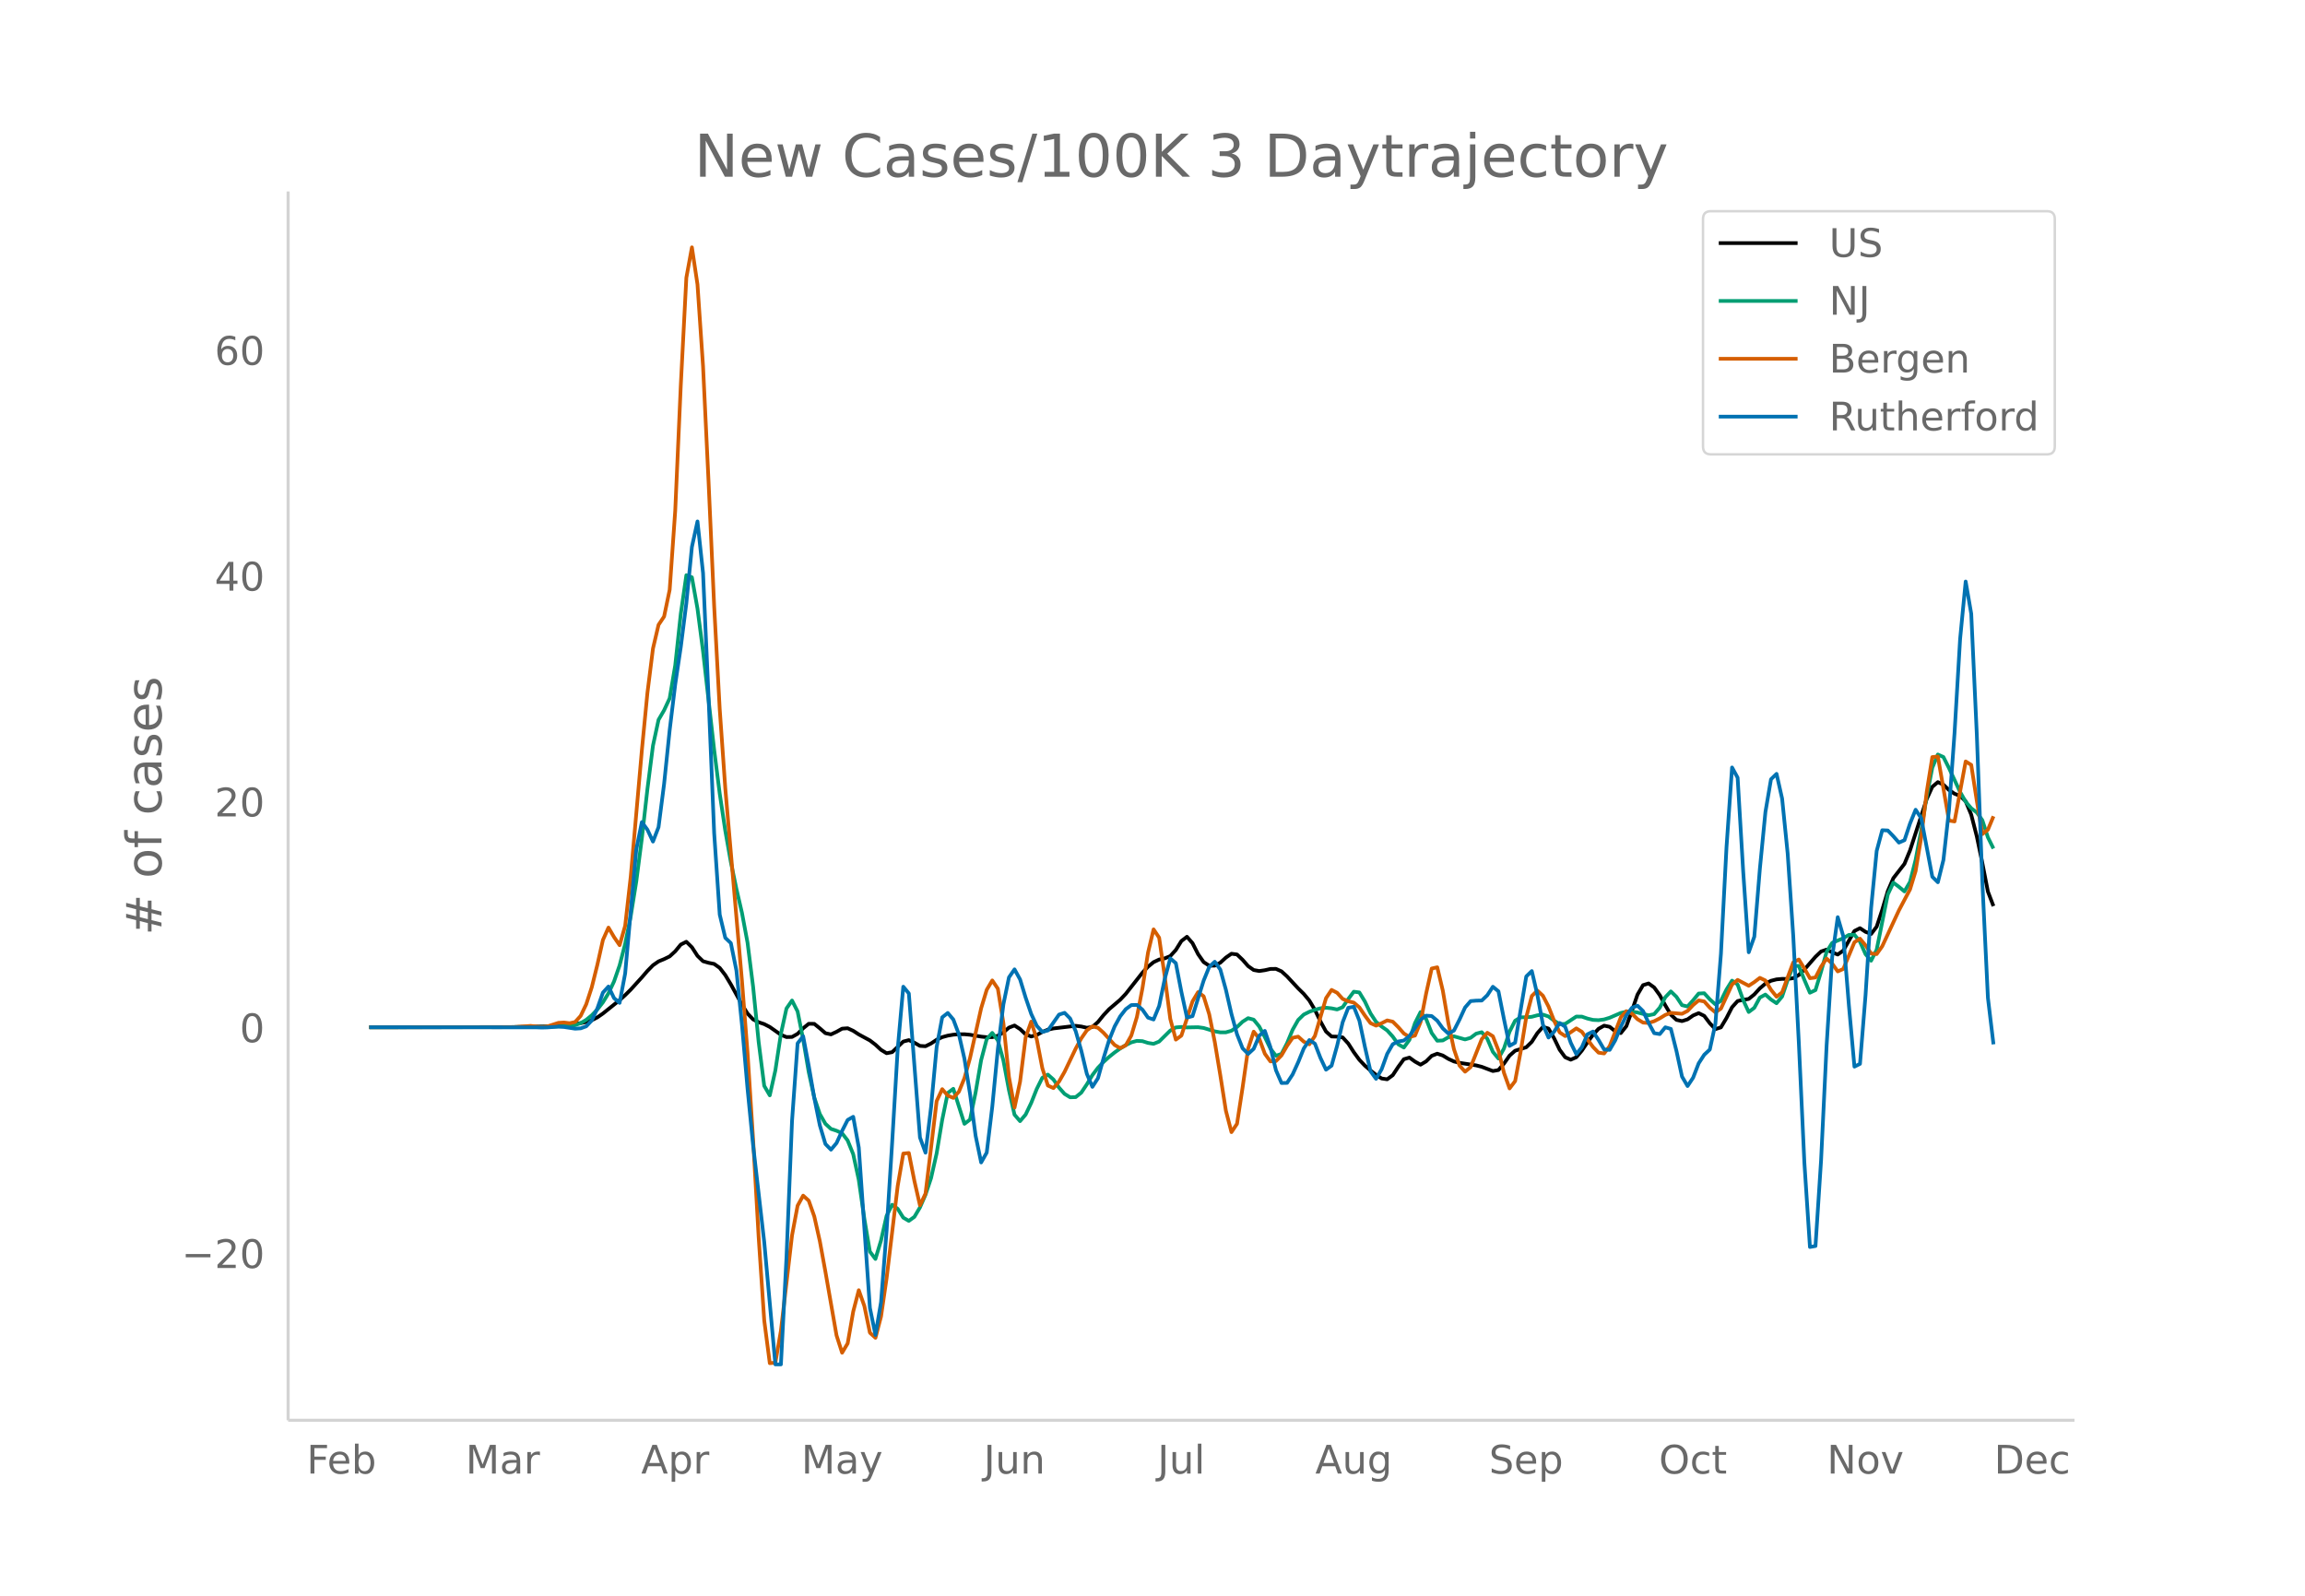 <svg height="864" viewBox="0 0 936 648" width="1248" xmlns="http://www.w3.org/2000/svg" xmlns:xlink="http://www.w3.org/1999/xlink"><defs><style>*{stroke-linecap:butt;stroke-linejoin:round}</style></defs><g id="figure_1"><path d="M0 648h936V0H0z" fill="#fff" id="patch_1"/><g id="axes_1"><path d="M117 576.72h725.4V77.76H117z" fill="none" id="patch_2"/><path clip-path="url(#pfaaee84ece)" d="M149.973 417.134l58.718-.084 13.55-.264 9.034-.744 4.517-.575 2.259-.457 2.258-.732 2.258-1.154 2.259-1.565 6.775-5.43 2.258-2.045 2.259-2.235 4.517-4.962 2.258-2.623 2.258-2.296 2.259-1.573 2.258-.932 2.259-1.098 2.258-2.066 2.258-2.741 2.259-1.139 2.258 2.228 2.259 3.489 2.258 2.189 2.258.647 2.259.452 2.258 1.606 2.259 2.93 2.258 3.754 4.517 8.255 2.258 3.603 2.259 2.366 2.258 1.158 2.259.757 2.258 1.16 4.517 3.183 2.258.926 2.259-.05 2.258-1.268 2.258-2.25 2.259-1.821 2.258.02 2.259 1.816 2.258 1.973 2.258.491 2.259-1.052 2.258-1.274 2.259-.171 2.258 1.04 2.258 1.468 4.517 2.442 2.259 1.728 2.258 2.093 2.258 1.371 2.259-.433 4.517-4.304 2.258-.585 2.259 1.055 2.258 1.295 2.258.137 2.259-1.126 2.258-1.51 2.259-1.051 2.258-.618 2.258-.384 2.259-.189 2.258.01 2.259.208 4.516.76 2.259.227 2.258-.021 2.259-.556 2.258-1.38 2.258-1.934 2.259-.858 2.258 1.458 2.259 2.141 2.258.865 2.258-.624 2.259-1.222 2.258-.926 2.259-.498 9.033-1.06 2.259.278 2.258.513 2.259-.322 2.258-2.007 2.258-2.778 2.259-2.421 4.517-3.856 2.258-2.381 6.775-8.613 2.259-2.412 2.258-1.85 2.258-1.07 2.259-.464 2.258-.933 2.259-2.478 2.258-3.631 2.258-1.737 2.259 2.59 2.258 4.45 2.259 3.236 2.258 1.465 2.258-.017 2.259-1.205 2.258-2.066 2.259-1.564 2.258.297 2.258 2.147 2.259 2.578 2.258 1.59 2.259.408 2.258-.331 2.258-.514 2.259-.037 2.258 1.013 2.259 2.057 4.517 4.866 2.258 2.218 2.258 2.694 2.259 3.786 2.258 4.701 2.259 4.113 2.258 2.019 2.258.065 2.259.316 2.258 2.465 2.259 3.536 2.258 3.085 2.258 2.385 2.259 1.946 2.258 1.77 2.259 1.478 2.258.333 2.258-1.664 2.259-3.414 2.258-3.08 2.259-.662 2.258 1.636 2.258 1.256 2.259-1.351 2.258-2.242 2.259-.88 2.258.738 2.258 1.378 2.259 1.041 2.258.557 6.776 1.043 2.258.573 4.517 1.717 2.258-.404 2.259-2.616 2.258-3.233 2.258-1.994 4.517-1.403 2.259-2.215 2.258-3.52 2.258-2.552 2.259.686 2.258 3.896 2.259 4.69 2.258 3.071 2.258.988 2.259-.996 2.258-2.684 2.259-3.366 2.258-3.06 2.258-2.446 2.259-1.27 2.258.463 2.259 1.82 2.258.73 2.258-2.81 2.259-6.223 2.258-6.573 2.259-3.856 2.258-.695 2.259 1.628 2.258 3.115 2.258 4.152 2.259 3.79 2.258 2.104 2.259.51 2.258-.715 2.258-1.569 2.259-.959 2.258 1.118 2.259 2.991 2.258 2.384 2.258-.703 2.259-3.79 2.258-4.393 2.259-2.509 2.258-.501 2.258-.355 2.259-1.831 2.258-2.474 2.259-1.914 2.258-1.152 2.258-.578 2.259-.197 2.258.031 2.259-.325 2.258-1.265 2.258-2.217 4.517-5.19 2.259-2.15 2.258-.778 2.258 1.11 2.259.899 2.258-1.608 4.517-7.952 2.259-1.143 2.258 1.484 2.258.877 2.259-2.967 2.258-6.836 2.259-7.602 2.258-5.265 4.517-5.816 2.258-5.465 6.775-20.85 2.259-4.956 2.258-1.914 2.259 1.031 2.258 2.172 2.258 1.51 2.259.876 2.258 2.183 2.259 5.433 2.258 8.805 2.258 10.855 2.259 11.58 2.258 5.904h0" fill="none" stroke="#000" stroke-linecap="round" stroke-width="1.5" id="line2d_1"/><path clip-path="url(#pfaaee84ece)" d="M149.973 417.134l67.752-.074 6.775-.188 6.775-.24 2.259-.34 2.258-.821 2.259-1.345 2.258-1.855 2.258-2.355 2.259-2.898 2.258-3.679 2.259-4.804 2.258-6.513 2.258-8.755 2.259-11.199 2.258-14.112 2.259-17.494 2.258-20.002 2.258-17.67 2.259-10.5 2.258-3.878 2.259-4.843 2.258-13.396 2.258-20.915 2.259-15.684 2.258.85 2.259 12.693 2.258 17.294 4.517 40.064 2.258 17.796 2.259 15.062 2.258 12.752 2.259 10.862 2.258 9.747 2.258 12.08 2.259 17.862 2.258 22.477 2.259 17.811 2.258 3.866 2.258-10.097 2.259-14.861 2.258-10.3 2.259-3.254 2.258 4.437L326.128 422l2.259 13.267 2.258 10.386 2.259 6.713 2.258 3.95 2.258 2.093 2.259.744 2.258 1.019 2.259 2.918 2.258 5.574 2.258 10.393 2.259 15.751 2.258 13.428 2.259 2.99 2.258-7.477 2.258-9.992 2.259-4.549 2.258 1.638 2.259 3.596 2.258 1.324 2.259-1.635 2.258-3.806 2.258-5.19 2.259-6.752 2.258-9.998 2.259-13.608 2.258-10.954 2.258-1.697 4.517 14.225 2.259-1.718 2.258-10.922 2.258-13.192 2.259-8.53 2.258-2.561 2.259 3.002 2.258 8.16 2.258 12.05 2.259 9.989 2.258 2.633 2.259-2.664 2.258-4.712 2.258-5.688 2.259-4.547 2.258-1.288 2.259 1.994 2.258 3.277 2.258 2.56 2.259 1.386 2.258-.07 2.259-1.807 2.258-3.364 2.259-3.739 2.258-2.997 2.258-2.358 2.259-2.054 2.258-1.82 2.259-1.595 2.258-1.379 2.258-1.116 2.259-.617 2.258.118 2.259.715 2.258.369 2.258-.917 4.517-4.455 2.259-1.285 2.258-.197 2.258.194 4.517-.088 2.259.309 4.516 1.376 2.259.404 2.258-.007 2.259-.645 2.258-1.509 2.258-2.15 2.259-1.447 2.258.6 2.259 2.78 2.258 4.27 2.258 4.672 2.259 2.95 2.258-.757 2.259-4.357 2.258-5.437 2.259-3.992 2.258-2.191 2.258-1.13 2.259-.806 2.258-.601 2.259-.248 2.258.252 2.258.464 2.259-.92 2.258-3.3 2.259-3 2.258.298 2.258 3.72 2.259 4.772 2.258 3.45 2.259 1.899 2.258 1.583 2.258 2.499 2.259 3.157 2.258 1.29 2.259-3.104 2.258-6.798 2.258-4.474 2.259 2.766 2.258 5.706 2.259 3.142 2.258-.108 2.258-1.287 2.259-.397 4.517 1.269 2.258-.651 2.259-1.696 2.258-.59 2.258 2.664 2.259 5.304 2.258 2.718 2.259-4.075 2.258-6.814 2.258-4.456 2.259-1.404 2.258.013 2.259-.207 2.258-.607 2.258-.287 2.259.757 2.258 1.699 2.259 1.415 2.258-.095 4.517-2.976 2.258.02 2.259.784 2.258.547 2.258.114 2.259-.297 2.258-.69 4.517-1.945 2.258-.508 2.259-.024 2.258.337 4.517 1.155 2.259-.484 2.258-2.607 2.258-4.244 2.259-2.377 2.258 2.182 2.259 3.395 2.258.558 2.258-2.519 2.259-2.746 2.258-.126 2.259 2.463 2.258 2.038 2.258-1.398 2.259-4.6 2.258-3.618 2.259 1.55 2.258 6.312 2.258 4.871 2.259-1.7 2.258-4.147 2.259-1.234 2.258 2.008 2.258 1.517 2.259-2.704 2.258-6.692 2.259-5.782 2.258.026 2.258 5.622 2.259 5.26 2.258-1.057 2.259-7.428 2.258-8.102 2.258-3.651 4.517-1.9 2.259-1.338 2.258-.07 2.259 2.811 2.258 5.077 2.258 2.66 2.259-4.44 4.517-22.441 2.258-4.822 2.258 1.694 2.259 1.88 2.258-3.871 2.259-8.906 2.258-11.963 2.258-13.817 2.259-11.634 2.258-5.414 2.259 1.019 2.258 4.476 4.517 9.7 2.258 3.972 2.259 2.658 2.258 1.71 2.258 3.142 2.259 6.956 2.258 4.55h0" fill="none" stroke="#009e73" stroke-linecap="round" stroke-width="1.5" id="line2d_2"/><path clip-path="url(#pfaaee84ece)" d="M149.973 417.134l58.718-.046 6.776-.504 4.516.496 2.259-.273 4.517-1.461 2.258-.139 2.258.294 2.259-.49 2.258-2.492 2.259-4.73 2.258-6.93 2.258-9.097 2.259-10.06 2.258-5.037 2.259 3.845 2.258 3.298 2.258-7.877 2.259-19.942 4.517-51.303 2.258-23.311 2.258-18.024 2.259-9.63 2.258-3.365 2.259-10.86 2.258-32.115 2.258-50.917 2.259-43.704 2.258-12.32 2.259 15.054 2.258 33.215 2.258 47.292 2.259 50.16 2.258 41.823 2.259 32.106 4.517 52.31 2.258 25.948 2.258 29.145 2.259 35.196 2.258 39.724 2.259 33.777 2.258 17.358 2.258-.199 2.259-12.973 4.517-38.742 2.258-12.035 2.258-4.095 2.259 2.048 2.258 6.395 2.259 10.095 2.258 12.357 4.517 25.87 2.258 7.033 2.259-3.782 2.258-12.941 2.258-8.66 2.259 6.405 2.258 10.868 2.259 2.042 2.258-8.662 2.258-15.474 4.517-37.56 2.259-13.112 2.258-.23 2.259 11.39 2.258 9.876 2.258-4.774 4.517-37.565 2.259-4.847 2.258 2.616 2.258.925 2.259-2.515 2.258-5.538 2.259-8.144 4.516-20.2 2.259-7.48 2.258-3.816 2.259 3.344 2.258 13.998 2.258 21.884 2.259 12.425 2.258-10.568 2.259-17.99 2.258-6.372 2.258 7.227 2.259 11.7 2.258 7.042 2.259 1.03 2.258-2.64 2.258-3.964 4.517-9.438 2.259-4.146 2.258-3.261 2.259-1.62 2.258.59 2.258 2.004 4.517 4.971 2.259 1.291 2.258-1.159 2.258-3.992 2.259-7.505 2.258-11.693 2.259-14.46 2.258-9.433 2.258 3.386 2.259 15.647 2.258 17.324 2.259 8.42 2.258-1.646 4.517-13.88 2.258-3.766 2.259 1.695 2.258 7.285 2.258 11.254 2.259 13.6 2.258 14.34 2.259 8.681 2.258-3.381 2.258-14.694 2.259-15.857 2.258-6.87 2.259 2.853 2.258 6.111 2.258 3.113 2.259-.13 2.258-2.324 2.259-3.876 2.258-3.259 2.259-.471 2.258 2.05 2.258 1.08 2.259-3.383 4.517-15.36 2.258-3.36 2.258 1.177 2.259 2.492 2.258.946 2.259.548 2.258 1.941 2.258 3.349 2.259 3.04 2.258 1.019 2.259-.982 2.258-1.149 2.258.514 2.259 2.256 2.258 2.557 2.259 1.415 2.258-.589 2.258-5.473 2.259-11.602 2.258-10.138 2.259-.504 2.258 9.502 2.258 13.192 2.259 10.565 2.258 6.634 2.259 2.492 2.258-1.86 4.517-11.362 2.258-2.574 2.259 1.413 2.258 5.75 2.259 9.163 2.258 6.278 2.258-2.975 2.259-12.058 2.258-13.926 2.259-8.578 2.258-2.201 2.258 2.111 2.259 4.359 2.258 5.728 2.259 4.775 2.258 1.5 4.517-3.123 2.258 1.39 4.517 6.15 2.258 2.322 2.259.315 2.258-2.989 4.517-11.69 2.258-2.484 2.259.982 2.258 2.271 2.259 1.387 2.258.146 2.259-.706 2.258-1.166 2.258-1.392 2.259-.844 4.517.391 2.258-1.167 2.258-2.403 2.259-1.871 2.258.428 2.259 2.532 2.258 1.882 2.258-1.521 4.517-9.784 2.259-1.864 4.516 2.378 2.259-1.488 2.258-1.723 2.259 1.08 2.258 3.764 2.258 2.81 2.259-1.78 4.517-12.149 2.258-1.168 2.258 3.65 2.259 3.94 2.258-.299 2.259-4.397 2.258-3.266 2.258 2.046 2.259 3.15 2.258-.995 4.517-10.853 2.259-1.447 2.258 2.725 2.258 3.29 2.259.248 2.258-3.182 6.775-14.57 4.517-8.545 2.259-7.424 2.258-13.623 2.258-18.559 2.259-14.097 2.258-.24 4.517 26.02 2.258.363 4.517-24.372 2.259 1.403 2.258 14.583 2.258 13.519 2.259-1.793 2.258-5.436h0" fill="none" stroke="#d55e00" stroke-linecap="round" stroke-width="1.5" id="line2d_3"/><path clip-path="url(#pfaaee84ece)" d="M149.973 417.134l67.752.045 2.258.086 2.259-.063 4.517-.325 2.258.146 4.517.69 2.258-.137 2.259-.82 2.258-2.396 2.258-4.868 2.259-6.42 2.258-2.486 2.259 4.72 2.258 1.93 2.258-11.95 4.517-50.357 2.259-11.099 2.258 3.083 2.258 4.825 2.259-5.867 2.258-17.56 2.259-21.808 2.258-18.613 2.258-15.154 2.259-17.815 2.258-22.844 2.259-10.338 2.258 20.93 2.258 50.79 2.259 54.841 2.258 33.09 2.259 9.442 2.258 2.126 2.259 11.14 2.258 22.03 2.258 25.964 2.259 22.942 4.517 39.284 4.516 49.722 2.259-.001 2.258-43.354 2.259-55.544 2.258-31.466 2.258-2.88 2.259 11.973 2.258 13.09 2.259 11.133 2.258 7.543 2.258 2.316 2.259-2.687 2.258-4.94 2.259-4.446 2.258-1.28 2.258 12.48 4.517 65.132 2.259 10.987 2.258-13.332 2.258-28.957 2.259-35.883 2.258-38.06 2.259-25.195 2.258 2.72 4.517 58.513 2.258 6.174 2.259-18.622 2.258-24.307 2.259-12.041 2.258-1.775 2.258 2.67 2.259 6.05 2.258 9.912 2.259 14.26 2.258 16.95 2.258 10.864 2.259-3.997 2.258-18.634 2.259-23.369 2.258-18.202 2.258-10.96 2.259-3.254 2.258 4.093 2.259 7.409 2.258 6.6 2.258 4.84 2.259 2.449 2.258-.57 4.517-6.448 2.258-.716 2.259 2.302 2.258 5.168 2.259 7.882 2.258 9.428 2.259 5.276 2.258-3.506 2.258-8.094 2.259-7.348 2.258-5.59 2.259-4.108 2.258-2.897 2.258-1.666 2.259-.059 2.258 1.927 2.259 3.232 2.258.761 2.258-5.483 2.259-10.904 2.258-8.43 2.259 1.943 2.258 11.686 2.258 10.406 2.259-.584 4.517-14.42 2.258-5.572 2.258-2.1 2.259 3.192 2.258 8.184 2.259 9.857 2.258 8.209 2.258 5.71 2.259 2.282 2.258-2.081 2.259-5.313 2.258-1.959 2.258 6.576 2.259 9.398 2.258 5.19 2.259-.05 2.258-3.436 2.259-4.961 2.258-5.567 2.258-3.429 2.259 1.453 2.258 5.807 2.259 4.777 2.258-1.635 2.258-8.116 2.259-9.558 2.258-5.826 2.259-.418 2.258 5.656 2.258 10.689 2.259 9.832 2.258 3.088 2.259-3.902 2.258-6.24 2.258-3.924 2.259-1.102 2.258-.397 2.259-1.81 4.516-6.607 2.259-1.67 2.258.156 2.259 1.884 2.258 3.137 2.258 2.1 2.259-1.226 2.258-4.454 2.259-4.913 2.258-2.6 2.259-.189 2.258-.042 2.258-2.164 2.259-3.43 2.258 1.849 2.259 11.38 2.258 10.772 2.258-1.285 4.517-26.89 2.259-2.195 2.258 9.666 2.258 12.131 2.259 5.202 2.258-2.344 2.259-3.57 2.258 1.526 2.258 6.509 2.259 4.623 2.258-2.84 2.259-5.216 2.258-1.128 2.258 3.427 2.259 3.856 2.258.156 2.259-3.88 2.258-5.472 2.258-4.62 2.259-3.124 2.258-.847 2.259 2.209 2.258 4.784 2.259 4.173 2.258.376 2.258-2.752 2.259.637 2.258 8.93 2.259 10.433 2.258 3.847 2.258-3.397 2.259-5.84 2.258-3.48 2.259-2.1 2.258-10.424 2.258-28.448 2.259-43.274 2.258-32.404 2.259 4.16 2.258 38.047 2.258 32.838 2.259-6.32 2.258-27.573 2.259-23.106 2.258-13.254 2.258-2.195 2.259 10.068 2.258 22.331 2.259 33.39 2.258 43.24 2.258 48.822 2.259 34.276 2.258-.403 2.259-34.675 2.258-46.782 2.258-35.862 2.259-16.205 2.258 7.755 2.259 27.946 2.258 24.986 2.259-1.122 2.258-27.965 2.258-35.318 2.259-23.185 2.258-8.407 2.259.103 2.258 2.346 2.258 2.577 2.259-.984 2.258-6.784 2.259-5.577 2.258 3.398 4.517 23.82 2.258 2.23 2.259-9.058 2.258-20.256 2.258-31.364 2.259-38.135 2.258-23.313 2.259 13.104 2.258 48.926 2.258 60.177 2.259 46.858 2.258 18.87h0" fill="none" stroke="#0072b2" stroke-linecap="round" stroke-width="1.5" id="line2d_4"/><path d="M117 576.72V77.76" fill="none" stroke="#d3d3d3" stroke-linecap="square" stroke-width="1.25" id="patch_3"/><path d="M117 576.72h725.4" fill="none" stroke="#d3d3d3" stroke-linecap="square" stroke-width="1.25" id="patch_4"/><g id="matplotlib.axis_1"><g id="xtick_1"><g transform="matrix(.16 0 0 -.16 124.518 598.378)" fill="#696969" id="text_1"><defs><path d="M9.813 72.906h41.89v-8.312H19.672V43.109h28.906v-8.297H19.672V0h-9.86z" id="DejaVuSans-70"/><path d="M56.203 29.594v-4.39H14.891q.593-9.282 5.593-14.142 5-4.859 13.938-4.859 5.172 0 10.031 1.266 4.86 1.265 9.656 3.812v-8.5Q49.266.734 44.187-.344 39.11-1.422 33.892-1.422q-13.094 0-20.735 7.61-7.64 7.625-7.64 20.625 0 13.421 7.25 21.296Q20.016 56 32.328 56q11.031 0 17.453-7.11 6.422-7.093 6.422-19.296zm-8.984 2.64q-.094 7.36-4.125 11.75-4.032 4.407-10.672 4.407-7.516 0-12.031-4.25-4.516-4.25-5.203-11.97z" id="DejaVuSans-101"/><path d="M48.688 27.297q0 9.906-4.079 15.547-4.078 5.64-11.203 5.64-7.14 0-11.218-5.64-4.079-5.64-4.079-15.547 0-9.906 4.078-15.547 4.079-5.64 11.22-5.64 7.124 0 11.202 5.64t4.078 15.547zM18.108 46.39q2.844 4.875 7.157 7.234Q29.594 56 35.594 56q9.968 0 16.187-7.906 6.235-7.907 6.235-20.797T51.78 6.484q-6.218-7.906-16.187-7.906-6 0-10.328 2.375-4.313 2.375-7.157 7.25V0H9.08v75.984h9.03z" id="DejaVuSans-98"/></defs><use xlink:href="#DejaVuSans-70"/><use x="52.02" xlink:href="#DejaVuSans-101"/><use x="113.543" xlink:href="#DejaVuSans-98"/></g></g><g id="xtick_2"><g transform="matrix(.16 0 0 -.16 189.08 598.378)" fill="#696969" id="text_2"><defs><path d="M9.813 72.906h14.703l18.593-49.61 18.703 49.61h14.704V0H66.89v64.016l-18.797-50h-9.907l-18.796 50V0H9.813z" id="DejaVuSans-77"/><path d="M34.281 27.484q-10.89 0-15.093-2.484-4.204-2.484-4.204-8.5 0-4.781 3.157-7.594 3.156-2.797 8.562-2.797 7.485 0 12 5.297 4.516 5.297 4.516 14.078v2zm17.922 3.72V0H43.22v8.297Q40.14 3.328 35.547.953q-4.594-2.375-11.234-2.375-8.391 0-13.36 4.719Q6 8.016 6 15.922q0 9.219 6.172 13.906 6.187 4.688 18.437 4.688h12.61v.89q0 6.203-4.078 9.594-4.078 3.39-11.453 3.39-4.688 0-9.141-1.124-4.438-1.125-8.531-3.375v8.312q4.921 1.906 9.562 2.844 4.64.953 9.031.953 11.875 0 17.735-6.156 5.86-6.14 5.86-18.64z" id="DejaVuSans-97"/><path d="M41.11 46.297q-1.516.875-3.297 1.281Q36.03 48 33.89 48q-7.625 0-11.703-4.953-4.079-4.953-4.079-14.234V0H9.08v54.688h9.03v-8.5q2.844 4.984 7.375 7.39Q30.031 56 36.531 56q.922 0 2.047-.125 1.125-.11 2.484-.36z" id="DejaVuSans-114"/></defs><use xlink:href="#DejaVuSans-77"/><use x="86.279" xlink:href="#DejaVuSans-97"/><use x="147.559" xlink:href="#DejaVuSans-114"/></g></g><g id="xtick_3"><g transform="matrix(.16 0 0 -.16 260.345 598.378)" fill="#696969" id="text_3"><defs><path d="M34.188 63.188L20.797 26.906h26.812zm-5.579 9.718h11.188L67.578 0h-10.25l-6.64 18.703h-32.86L11.188 0H.78z" id="DejaVuSans-65"/><path d="M18.11 8.203v-29H9.077v75.484h9.031v-8.296q2.844 4.875 7.157 7.234Q29.594 56 35.594 56q9.968 0 16.187-7.906 6.235-7.907 6.235-20.797T51.78 6.484q-6.218-7.906-16.187-7.906-6 0-10.328 2.375-4.313 2.375-7.157 7.25zm30.578 19.094q0 9.906-4.079 15.547-4.078 5.64-11.203 5.64-7.14 0-11.218-5.64-4.079-5.64-4.079-15.547 0-9.906 4.078-15.547 4.079-5.64 11.22-5.64 7.124 0 11.202 5.64t4.078 15.547z" id="DejaVuSans-112"/></defs><use xlink:href="#DejaVuSans-65"/><use x="68.408" xlink:href="#DejaVuSans-112"/><use x="131.885" xlink:href="#DejaVuSans-114"/></g></g><g id="xtick_4"><g transform="matrix(.16 0 0 -.16 325.397 598.378)" fill="#696969" id="text_4"><defs><path d="M32.172-5.078q-3.797-9.766-7.422-12.735-3.61-2.984-9.656-2.984H7.906v7.516h5.282q3.703 0 5.75 1.765Q21-9.766 23.483-3.219l1.61 4.094-22.11 53.813H12.5l17.094-42.766 17.093 42.766h9.516z" id="DejaVuSans-121"/></defs><use xlink:href="#DejaVuSans-77"/><use x="86.279" xlink:href="#DejaVuSans-97"/><use x="147.559" xlink:href="#DejaVuSans-121"/></g></g><g id="xtick_5"><g transform="matrix(.16 0 0 -.16 399.448 598.378)" fill="#696969" id="text_5"><defs><path d="M9.813 72.906h9.859V5.078q0-13.187-5-19.14-5-5.954-16.094-5.954h-3.75v8.297h3.078q6.531 0 9.219 3.672Q9.813-4.39 9.813 5.078z" id="DejaVuSans-74"/><path d="M8.5 21.578v33.11h8.984V21.922q0-7.766 3.016-11.656 3.031-3.875 9.094-3.875 7.265 0 11.484 4.64 4.234 4.64 4.234 12.656v31h8.985V0h-8.984v8.406Q42.047 3.422 37.718 1q-4.313-2.422-10.032-2.422-9.421 0-14.312 5.86Q8.5 10.296 8.5 21.578zM31.11 56z" id="DejaVuSans-117"/><path d="M54.89 33.016V0h-8.984v32.719q0 7.765-3.031 11.61-3.031 3.858-9.078 3.858-7.281 0-11.484-4.64-4.204-4.625-4.204-12.64V0H9.08v54.688h9.03v-8.5q3.235 4.937 7.594 7.374Q30.078 56 35.797 56q9.422 0 14.25-5.828 4.844-5.828 4.844-17.156z" id="DejaVuSans-110"/></defs><use xlink:href="#DejaVuSans-74"/><use x="29.492" xlink:href="#DejaVuSans-117"/><use x="92.871" xlink:href="#DejaVuSans-110"/></g></g><g id="xtick_6"><g transform="matrix(.16 0 0 -.16 470.048 598.378)" fill="#696969" id="text_6"><defs><path d="M9.422 75.984h8.984V0H9.422z" id="DejaVuSans-108"/></defs><use xlink:href="#DejaVuSans-74"/><use x="29.492" xlink:href="#DejaVuSans-117"/><use x="92.871" xlink:href="#DejaVuSans-108"/></g></g><g id="xtick_7"><g transform="matrix(.16 0 0 -.16 534.09 598.378)" fill="#696969" id="text_7"><defs><path d="M45.406 27.984q0 9.766-4.031 15.125-4.016 5.375-11.297 5.375-7.219 0-11.25-5.375-4.031-5.359-4.031-15.125 0-9.718 4.031-15.093t11.25-5.375q7.281 0 11.297 5.375 4.031 5.375 4.031 15.093zm8.985-21.203q0-13.953-6.203-20.765Q42-20.797 29.203-20.797q-4.734 0-8.937.703-4.203.703-8.157 2.172v8.735q3.954-2.141 7.813-3.157 3.86-1.031 7.86-1.031 8.843 0 13.234 4.61 4.39 4.609 4.39 13.937v4.453q-2.781-4.844-7.125-7.234Q33.938 0 27.875 0 17.828 0 11.672 7.656q-6.156 7.672-6.156 20.328 0 12.688 6.156 20.344Q17.828 56 27.875 56q6.063 0 10.406-2.39 4.344-2.391 7.125-7.22v8.297h8.985z" id="DejaVuSans-103"/></defs><use xlink:href="#DejaVuSans-65"/><use x="68.408" xlink:href="#DejaVuSans-117"/><use x="131.787" xlink:href="#DejaVuSans-103"/></g></g><g id="xtick_8"><g transform="matrix(.16 0 0 -.16 604.641 598.378)" fill="#696969" id="text_8"><defs><path d="M53.516 70.516V60.89q-5.61 2.687-10.594 4-4.984 1.328-9.625 1.328-8.047 0-12.422-3.125t-4.375-8.89q0-4.845 2.906-7.313 2.907-2.453 11.016-3.97l5.953-1.218q11.031-2.11 16.281-7.406 5.25-5.297 5.25-14.172 0-10.61-7.11-16.078-7.093-5.469-20.812-5.469-5.172 0-11.015 1.172Q13.14.922 6.89 3.219v10.156q6-3.36 11.765-5.078 5.766-1.703 11.328-1.703 8.438 0 13.032 3.312 4.593 3.328 4.593 9.485 0 5.359-3.297 8.39-3.296 3.032-10.812 4.547L27.484 33.5q-11.03 2.188-15.968 6.875-4.922 4.688-4.922 13.047 0 9.672 6.812 15.234 6.813 5.563 18.766 5.563 5.14 0 10.453-.938 5.328-.922 10.89-2.765z" id="DejaVuSans-83"/></defs><use xlink:href="#DejaVuSans-83"/><use x="63.477" xlink:href="#DejaVuSans-101"/><use x="125" xlink:href="#DejaVuSans-112"/></g></g><g id="xtick_9"><g transform="matrix(.16 0 0 -.16 673.64 598.378)" fill="#696969" id="text_9"><defs><path d="M39.406 66.219q-10.75 0-17.078-8.016-6.312-8-6.312-21.828 0-13.766 6.312-21.781 6.328-8 17.078-8 10.735 0 17.016 8 6.281 8.015 6.281 21.781 0 13.828-6.281 21.828-6.281 8.016-17.016 8.016zm0 8q15.328 0 24.5-10.281 9.188-10.282 9.188-27.563 0-17.234-9.188-27.516-9.172-10.28-24.5-10.28-15.375 0-24.593 10.25-9.204 10.265-9.204 27.546t9.204 27.563q9.218 10.28 24.593 10.28z" id="DejaVuSans-79"/><path d="M48.781 52.594v-8.407q-3.812 2.11-7.64 3.157-3.828 1.047-7.735 1.047-8.75 0-13.593-5.547-4.829-5.532-4.829-15.547 0-10.016 4.829-15.563 4.843-5.53 13.593-5.53 3.907 0 7.735 1.046 3.828 1.047 7.64 3.156V2.094Q45.016.344 40.984-.531q-4.015-.89-8.562-.89-12.36 0-19.64 7.765-7.266 7.765-7.266 20.953 0 13.375 7.343 21.031Q20.22 56 33.016 56q4.14 0 8.093-.86 3.953-.843 7.672-2.546z" id="DejaVuSans-99"/><path d="M18.313 70.219V54.688h18.5v-6.985h-18.5V18.016q0-6.688 1.828-8.594 1.828-1.906 7.453-1.906h9.218V0h-9.218q-10.407 0-14.36 3.875-3.953 3.89-3.953 14.14v29.688H2.687v6.984h6.594V70.22z" id="DejaVuSans-116"/></defs><use xlink:href="#DejaVuSans-79"/><use x="78.711" xlink:href="#DejaVuSans-99"/><use x="133.691" xlink:href="#DejaVuSans-116"/></g></g><g id="xtick_10"><g transform="matrix(.16 0 0 -.16 741.869 598.378)" fill="#696969" id="text_10"><defs><path d="M9.813 72.906h13.28l32.329-60.984v60.984h9.562V0h-13.28L19.39 60.984V0H9.813z" id="DejaVuSans-78"/><path d="M30.61 48.39q-7.22 0-11.422-5.64-4.204-5.64-4.204-15.453 0-9.813 4.172-15.453 4.188-5.64 11.453-5.64 7.188 0 11.375 5.655 4.203 5.672 4.203 15.438 0 9.719-4.203 15.406-4.187 5.688-11.375 5.688zm0 7.61q11.718 0 18.406-7.625 6.703-7.61 6.703-21.078 0-13.422-6.703-21.078-6.688-7.64-18.407-7.64-11.765 0-18.437 7.64-6.656 7.656-6.656 21.078 0 13.469 6.656 21.078Q18.844 56 30.609 56z" id="DejaVuSans-111"/><path d="M2.984 54.688H12.5L29.594 8.797l17.093 45.89h9.516L35.687 0H23.485z" id="DejaVuSans-118"/></defs><use xlink:href="#DejaVuSans-78"/><use x="74.805" xlink:href="#DejaVuSans-111"/><use x="135.986" xlink:href="#DejaVuSans-118"/></g></g><g id="xtick_11"><g transform="matrix(.16 0 0 -.16 809.755 598.378)" fill="#696969" id="text_11"><defs><path d="M19.672 64.797V8.109h11.922q15.093 0 22.093 6.829 7 6.843 7 21.593 0 14.64-7 21.453-7 6.813-22.093 6.813zm-9.86 8.11h20.266q21.188 0 31.094-8.813 9.922-8.813 9.922-27.563 0-18.86-9.969-27.703Q51.172 0 30.078 0H9.813z" id="DejaVuSans-68"/></defs><use xlink:href="#DejaVuSans-68"/><use x="77.002" xlink:href="#DejaVuSans-101"/><use x="138.525" xlink:href="#DejaVuSans-99"/></g></g></g><g id="matplotlib.axis_2"><g id="ytick_1"><g transform="matrix(.16 0 0 -.16 73.733 514.901)" fill="#696969" id="text_12"><defs><path d="M10.594 35.5h62.593v-8.297H10.594z" id="DejaVuSans-8722"/><path d="M19.188 8.297h34.421V0H7.33v8.297q5.609 5.812 15.296 15.594 9.703 9.797 12.188 12.64 4.734 5.313 6.609 9 1.89 3.688 1.89 7.25 0 5.813-4.078 9.469-4.078 3.672-10.625 3.672-4.64 0-9.797-1.61-5.14-1.609-11-4.89v9.969Q13.767 71.78 18.938 73q5.188 1.219 9.485 1.219 11.328 0 18.062-5.672 6.735-5.656 6.735-15.125 0-4.5-1.688-8.531-1.672-4.016-6.125-9.485-1.218-1.422-7.765-8.187-6.532-6.766-18.453-18.922z" id="DejaVuSans-50"/><path d="M31.781 66.406q-7.61 0-11.453-7.5Q16.5 51.422 16.5 36.375q0-14.984 3.828-22.484 3.844-7.5 11.453-7.5 7.672 0 11.5 7.5 3.844 7.5 3.844 22.484 0 15.047-3.844 22.531-3.828 7.5-11.5 7.5zm0 7.813q12.266 0 18.735-9.703 6.468-9.688 6.468-28.141 0-18.406-6.468-28.11-6.47-9.687-18.735-9.687-12.25 0-18.718 9.688-6.47 9.703-6.47 28.109 0 18.453 6.47 28.14Q19.53 74.22 31.78 74.22z" id="DejaVuSans-48"/></defs><use xlink:href="#DejaVuSans-8722"/><use x="83.789" xlink:href="#DejaVuSans-50"/><use x="147.412" xlink:href="#DejaVuSans-48"/></g></g><g id="ytick_2"><use xlink:href="#DejaVuSans-48" transform="matrix(.16 0 0 -.16 97.32 423.213)" fill="#696969" id="text_13"/></g><g id="ytick_3"><g transform="matrix(.16 0 0 -.16 87.14 331.524)" fill="#696969" id="text_14"><use xlink:href="#DejaVuSans-50"/><use x="63.623" xlink:href="#DejaVuSans-48"/></g></g><g id="ytick_4"><g transform="matrix(.16 0 0 -.16 87.14 239.836)" fill="#696969" id="text_15"><defs><path d="M37.797 64.313L12.89 25.39h24.906zm-2.594 8.593H47.61V25.391h10.407v-8.203H47.609V0h-9.812v17.188H4.89v9.515z" id="DejaVuSans-52"/></defs><use xlink:href="#DejaVuSans-52"/><use x="63.623" xlink:href="#DejaVuSans-48"/></g></g><g id="ytick_5"><g transform="matrix(.16 0 0 -.16 87.14 148.147)" fill="#696969" id="text_16"><defs><path d="M33.016 40.375q-6.641 0-10.532-4.547-3.875-4.531-3.875-12.437 0-7.86 3.875-12.438 3.891-4.562 10.532-4.562 6.64 0 10.515 4.562 3.875 4.578 3.875 12.438 0 7.906-3.875 12.437-3.875 4.547-10.515 4.547zm19.578 30.922v-8.984q-3.719 1.75-7.5 2.671-3.782.938-7.5.938-9.766 0-14.922-6.594-5.14-6.594-5.875-19.922 2.875 4.25 7.219 6.516 4.359 2.266 9.578 2.266 10.984 0 17.36-6.672 6.374-6.657 6.374-18.125 0-11.235-6.64-18.032-6.641-6.78-17.672-6.78-12.657 0-19.344 9.687-6.688 9.703-6.688 28.109 0 17.281 8.204 27.563 8.203 10.28 22.015 10.28 3.719 0 7.5-.734t7.89-2.187z" id="DejaVuSans-54"/></defs><use xlink:href="#DejaVuSans-54"/><use x="63.623" xlink:href="#DejaVuSans-48"/></g></g><g transform="matrix(0 -.2 -.2 0 65.573 379.813)" fill="#696969" id="text_17"><defs><path d="M51.125 44H36.922l-4.11-16.313h14.313zm-7.328 27.781l-5.078-20.265h14.265L58.11 71.78h7.813L60.89 51.516h15.234V44h-17.14l-4-16.313h15.53V20.22H53.079L48 0h-7.813l5.032 20.219H30.906L25.875 0h-7.86l5.079 20.219H7.719v7.468h17.187L29 44H13.281v7.516h17.625l4.985 20.265z" id="DejaVuSans-35"/><path d="M37.11 75.984V68.5h-8.594q-4.828 0-6.72-1.953-1.874-1.953-1.874-7.031v-4.828h14.797v-6.985H19.922V0H10.89v47.703H2.297v6.984h8.594V58.5q0 9.125 4.25 13.297 4.25 4.187 13.468 4.187z" id="DejaVuSans-102"/><path d="M44.281 53.078v-8.5q-3.797 1.953-7.906 2.922-4.094.984-8.5.984-6.688 0-10.031-2.047-3.344-2.046-3.344-6.156 0-3.125 2.39-4.906 2.391-1.781 9.626-3.39l3.078-.688q9.562-2.047 13.593-5.781 4.032-3.735 4.032-10.422 0-7.625-6.032-12.078-6.03-4.438-16.578-4.438-4.39 0-9.156.86Q10.688.296 5.422 2v9.281q4.984-2.594 9.812-3.89 4.829-1.282 9.579-1.282 6.343 0 9.75 2.172 3.421 2.172 3.421 6.125 0 3.656-2.468 5.61-2.453 1.953-10.813 3.765l-3.125.735q-8.344 1.75-12.062 5.39-3.704 3.64-3.704 9.985 0 7.718 5.47 11.906Q16.75 56 26.811 56q4.97 0 9.36-.734 4.406-.72 8.11-2.188z" id="DejaVuSans-115"/></defs><use xlink:href="#DejaVuSans-35"/><use x="83.789" xlink:href="#DejaVuSans-32"/><use x="115.576" xlink:href="#DejaVuSans-111"/><use x="176.758" xlink:href="#DejaVuSans-102"/><use x="211.963" xlink:href="#DejaVuSans-32"/><use x="243.75" xlink:href="#DejaVuSans-99"/><use x="298.73" xlink:href="#DejaVuSans-97"/><use x="360.01" xlink:href="#DejaVuSans-115"/><use x="412.109" xlink:href="#DejaVuSans-101"/><use x="473.633" xlink:href="#DejaVuSans-115"/></g></g><g transform="matrix(.24 0 0 -.24 281.927 71.76)" fill="#696969" id="text_18"><defs><path d="M4.203 54.688h8.985l11.234-42.672 11.172 42.672h10.593l11.235-42.672 11.187 42.672h8.985L63.28 0H52.688L40.922 44.828 29.109 0H18.5z" id="DejaVuSans-119"/><path d="M64.406 67.281v-10.39q-4.984 4.64-10.625 6.922-5.64 2.296-11.984 2.296-12.5 0-19.14-7.64-6.641-7.64-6.641-22.094 0-14.406 6.64-22.047 6.64-7.64 19.14-7.64 6.345 0 11.985 2.296 5.64 2.297 10.625 6.938V5.609Q59.234 2.094 53.437.33q-5.78-1.75-12.218-1.75-16.563 0-26.094 10.124-9.516 10.14-9.516 27.672 0 17.578 9.516 27.703 9.531 10.14 26.094 10.14 6.531 0 12.312-1.734 5.797-1.734 10.875-5.203z" id="DejaVuSans-67"/><path d="M25.39 72.906h8.297L8.297-9.28H0z" id="DejaVuSans-47"/><path d="M12.406 8.297h16.11v55.625l-17.532-3.516v8.985l17.438 3.515h9.86V8.296H54.39V0H12.406z" id="DejaVuSans-49"/><path d="M9.813 72.906h9.859V42.094L52.39 72.906h12.703L28.906 38.922 67.672 0H54.688L19.672 35.11V0h-9.86z" id="DejaVuSans-75"/><path d="M40.578 39.313Q47.656 37.797 51.625 33q3.984-4.781 3.984-11.813 0-10.78-7.422-16.703-7.421-5.906-21.093-5.906-4.578 0-9.438.906-4.86.907-10.031 2.72v9.515q4.094-2.39 8.969-3.61 4.89-1.218 10.218-1.218 9.266 0 14.125 3.656 4.86 3.656 4.86 10.64 0 6.454-4.516 10.079-4.515 3.64-12.562 3.64h-8.5v8.11h8.89q7.266 0 11.125 2.906 3.86 2.906 3.86 8.375 0 5.61-3.985 8.61-3.968 3.015-11.39 3.015-4.063 0-8.703-.89-4.641-.876-10.203-2.72v8.782q5.624 1.562 10.53 2.344 4.907.78 9.25.78 11.235 0 17.766-5.109 6.547-5.093 6.547-13.78 0-6.063-3.468-10.235-3.47-4.172-9.86-5.782z" id="DejaVuSans-51"/><path d="M9.422 54.688h8.984V-.984q0-10.438-3.984-15.125-3.969-4.688-12.813-4.688h-3.421v7.61H.594q5.125 0 6.968 2.374 1.86 2.36 1.86 9.829zm0 21.296h8.984v-11.39H9.422z" id="DejaVuSans-106"/></defs><use xlink:href="#DejaVuSans-78"/><use x="74.805" xlink:href="#DejaVuSans-101"/><use x="136.328" xlink:href="#DejaVuSans-119"/><use x="218.115" xlink:href="#DejaVuSans-32"/><use x="249.902" xlink:href="#DejaVuSans-67"/><use x="319.727" xlink:href="#DejaVuSans-97"/><use x="381.006" xlink:href="#DejaVuSans-115"/><use x="433.105" xlink:href="#DejaVuSans-101"/><use x="494.629" xlink:href="#DejaVuSans-115"/><use x="546.729" xlink:href="#DejaVuSans-47"/><use x="580.42" xlink:href="#DejaVuSans-49"/><use x="644.043" xlink:href="#DejaVuSans-48"/><use x="707.666" xlink:href="#DejaVuSans-48"/><use x="771.289" xlink:href="#DejaVuSans-75"/><use x="836.865" xlink:href="#DejaVuSans-32"/><use x="868.652" xlink:href="#DejaVuSans-51"/><use x="932.275" xlink:href="#DejaVuSans-32"/><use x="964.063" xlink:href="#DejaVuSans-68"/><use x="1041.064" xlink:href="#DejaVuSans-97"/><use x="1102.344" xlink:href="#DejaVuSans-121"/><use x="1161.523" xlink:href="#DejaVuSans-116"/><use x="1200.732" xlink:href="#DejaVuSans-114"/><use x="1241.846" xlink:href="#DejaVuSans-97"/><use x="1303.125" xlink:href="#DejaVuSans-106"/><use x="1330.908" xlink:href="#DejaVuSans-101"/><use x="1392.432" xlink:href="#DejaVuSans-99"/><use x="1447.412" xlink:href="#DejaVuSans-116"/><use x="1486.621" xlink:href="#DejaVuSans-111"/><use x="1547.803" xlink:href="#DejaVuSans-114"/><use x="1588.916" xlink:href="#DejaVuSans-121"/></g><g id="legend_1"><path d="M694.75 184.5H831.2q3.2 0 3.2-3.2V88.96q0-3.2-3.2-3.2H694.75q-3.2 0-3.2 3.2v92.34q0 3.2 3.2 3.2z" fill="none" opacity=".8" stroke="#ccc" id="patch_5"/><path d="M697.95 98.718h32" fill="none" stroke="#000" stroke-linecap="round" stroke-width="1.5" id="line2d_5"/><g transform="matrix(.16 0 0 -.16 742.75 104.317)" fill="#696969" id="text_19"><defs><path d="M8.688 72.906h9.921V28.61q0-11.718 4.235-16.875 4.25-5.14 13.781-5.14 9.469 0 13.719 5.14 4.25 5.157 4.25 16.875v44.297H64.5V27.391q0-14.25-7.063-21.532-7.046-7.28-20.812-7.28-13.828 0-20.89 7.28-7.047 7.282-7.047 21.532z" id="DejaVuSans-85"/></defs><use xlink:href="#DejaVuSans-85"/><use x="73.193" xlink:href="#DejaVuSans-83"/></g><path d="M697.95 122.203h32" fill="none" stroke="#009e73" stroke-linecap="round" stroke-width="1.5" id="line2d_7"/><g transform="matrix(.16 0 0 -.16 742.75 127.802)" fill="#696969" id="text_20"><use xlink:href="#DejaVuSans-78"/><use x="74.805" xlink:href="#DejaVuSans-74"/></g><path d="M697.95 145.688h32" fill="none" stroke="#d55e00" stroke-linecap="round" stroke-width="1.5" id="line2d_9"/><g transform="matrix(.16 0 0 -.16 742.75 151.287)" fill="#696969" id="text_21"><defs><path d="M19.672 34.813V8.108H35.5q7.953 0 11.781 3.297 3.844 3.297 3.844 10.078 0 6.844-3.844 10.078-3.828 3.25-11.781 3.25zm0 29.984V42.828h14.61q7.218 0 10.75 2.703 3.546 2.719 3.546 8.282 0 5.515-3.547 8.25-3.531 2.734-10.75 2.734zm-9.86 8.11h25.204q11.28 0 17.375-4.688Q58.5 63.53 58.5 54.89q0-6.703-3.125-10.657-3.125-3.953-9.188-4.922 7.282-1.562 11.313-6.53 4.031-4.954 4.031-12.376 0-9.765-6.64-15.093Q48.25 0 35.984 0H9.812z" id="DejaVuSans-66"/></defs><use xlink:href="#DejaVuSans-66"/><use x="68.604" xlink:href="#DejaVuSans-101"/><use x="130.127" xlink:href="#DejaVuSans-114"/><use x="169.49" xlink:href="#DejaVuSans-103"/><use x="232.967" xlink:href="#DejaVuSans-101"/><use x="294.49" xlink:href="#DejaVuSans-110"/></g><path d="M697.95 169.173h32" fill="none" stroke="#0072b2" stroke-linecap="round" stroke-width="1.5" id="line2d_11"/><g transform="matrix(.16 0 0 -.16 742.75 174.773)" fill="#696969" id="text_22"><defs><path d="M44.39 34.188q3.172-1.079 6.172-4.594 3-3.516 6.032-9.672L66.609 0H56l-9.313 18.703q-3.624 7.328-7.015 9.719-3.39 2.39-9.25 2.39h-10.75V0h-9.86v72.906h22.266q12.5 0 18.656-5.234 6.157-5.219 6.157-15.766 0-6.89-3.203-11.437-3.204-4.532-9.297-6.282zM19.673 64.797V38.922h12.406q7.125 0 10.766 3.297 3.64 3.297 3.64 9.687 0 6.39-3.64 9.64-3.64 3.25-10.766 3.25z" id="DejaVuSans-82"/><path d="M54.89 33.016V0h-8.984v32.719q0 7.765-3.031 11.61-3.031 3.858-9.078 3.858-7.281 0-11.484-4.64-4.204-4.625-4.204-12.64V0H9.08v75.984h9.03V46.188q3.235 4.937 7.594 7.374Q30.078 56 35.797 56q9.422 0 14.25-5.828 4.844-5.828 4.844-17.156z" id="DejaVuSans-104"/><path d="M45.406 46.39v29.594h8.985V0h-8.985v8.203Q42.578 3.328 38.25.953q-4.313-2.375-10.375-2.375-9.906 0-16.14 7.906-6.22 7.922-6.22 20.813 0 12.89 6.22 20.797Q17.968 56 27.874 56q6.063 0 10.375-2.375 4.328-2.36 7.156-7.234zm-30.61-19.093q0-9.906 4.079-15.547 4.078-5.64 11.203-5.64 7.125 0 11.219 5.64 4.11 5.64 4.11 15.547 0 9.906-4.11 15.547-4.094 5.64-11.219 5.64-7.125 0-11.203-5.64-4.078-5.64-4.078-15.547z" id="DejaVuSans-100"/></defs><use xlink:href="#DejaVuSans-82"/><use x="64.982" xlink:href="#DejaVuSans-117"/><use x="128.361" xlink:href="#DejaVuSans-116"/><use x="167.57" xlink:href="#DejaVuSans-104"/><use x="230.949" xlink:href="#DejaVuSans-101"/><use x="292.473" xlink:href="#DejaVuSans-114"/><use x="333.586" xlink:href="#DejaVuSans-102"/><use x="368.791" xlink:href="#DejaVuSans-111"/><use x="429.973" xlink:href="#DejaVuSans-114"/><use x="469.336" xlink:href="#DejaVuSans-100"/></g></g></g></g><defs><clipPath id="pfaaee84ece"><path d="M117 77.76h725.4v498.96H117z"/></clipPath></defs></svg>